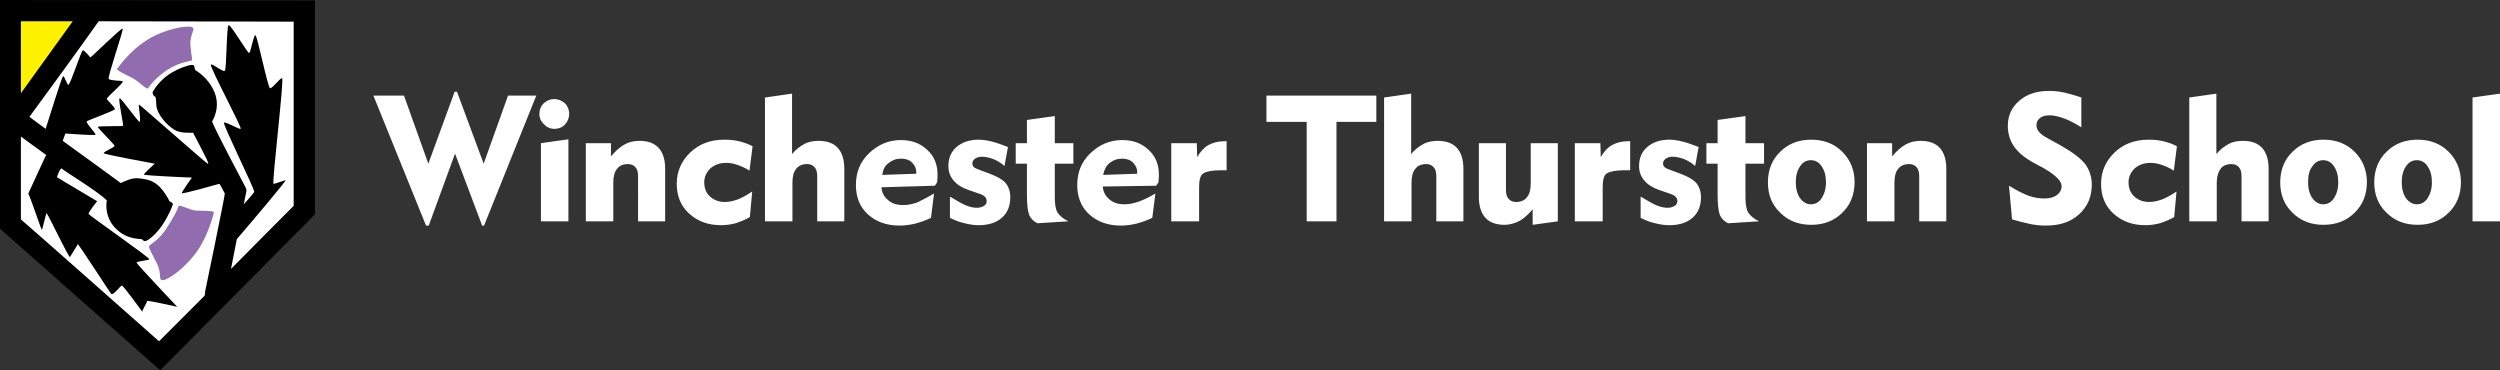 <svg xmlns="http://www.w3.org/2000/svg" viewBox="0 0 646.1 95.7" enable-background="new 0 0 646.1 95.7"><rect x="0" y="0" width="646.1" height="95.7" fill="#333333" stroke="none"/><g fill="#fff"><path d="M110.1 58.3L96.5 24.7h7.9l6.3 17.6 6.8-18.6h.6l6.9 18.6 6.3-17.6h7.3l-13.5 33.6h-.5l-7-18.6-6.8 18.6h-.7zM139.4 29.4c0-1.1.4-2 1.1-2.7.8-.7 1.7-1.1 2.7-1.1 1.1 0 2 .4 2.8 1.1.7.7 1.1 1.7 1.1 2.7 0 1.1-.4 2-1.1 2.8-.8.8-1.7 1.1-2.7 1.1-1.1 0-2-.4-2.7-1.2-.8-.7-1.2-1.6-1.2-2.7zm7.5 27.8h-7.1V37l7.1-1v21.2zM158.4 57.2h-7V37h6.5v3.4c1.1-1.3 2.2-2.3 3.4-3 1.2-.7 2.5-1 4-1 2.1 0 3.8.6 4.9 1.8 1.1 1.2 1.7 3 1.7 5.4v13.6h-7V45.6c0-1.1-.2-1.9-.7-2.4-.4-.5-1.1-.8-1.9-.8-1.2 0-2.2.4-2.8 1.2-.7.8-1 2-1 3.6v10zM193.8 56.1c-1.2.7-2.5 1.2-3.7 1.6-1.2.3-2.4.5-3.7.5-3.4 0-6.1-1-8.3-3-2.2-2-3.2-4.6-3.2-7.7 0-3.2 1.2-5.9 3.5-8.1 2.3-2.2 5.2-3.3 8.8-3.3 1.3 0 2.5.1 3.8.4 1.2.3 2.4.7 3.5 1.3l-.8 6.3c-1.1-.7-2.2-1.2-3.2-1.5-1-.4-2-.5-2.9-.5-1.6 0-2.9.5-4 1.4-1 1-1.6 2.2-1.6 3.6 0 1.5.5 2.8 1.5 3.7 1 .9 2.3 1.4 3.8 1.4 1 0 2-.2 3.2-.6 1.1-.4 2.4-1.1 3.9-2.1l-.6 6.6zM204.7 57.2h-7v-32l7-1v15.6c1-1.2 2.1-2 3.2-2.6 1.1-.6 2.4-.8 3.7-.8 2.1 0 3.8.6 4.9 1.8 1.1 1.2 1.7 3 1.7 5.4v13.6h-7V45.6c0-1.1-.2-1.9-.7-2.4-.4-.5-1.1-.8-1.9-.8-1.2 0-2.2.4-2.8 1.2-.7.8-1 2-1 3.6v10zM241.4 50l-.8 6.3c-1.4.7-2.7 1.1-4.1 1.5-1.3.3-2.7.5-4 .5-3.4 0-6.1-1-8.2-2.9-2.1-1.9-3.1-4.5-3.1-7.6 0-3.3 1.1-6 3.4-8.2 2.3-2.2 5-3.4 8.2-3.4 2.8 0 5 .8 6.8 2.5 1.8 1.6 2.7 3.8 2.7 6.4 0 .4 0 1-.1 1.9v.1l-.6.9-13.8.4c.1 1.4.7 2.5 1.7 3.3 1 .9 2.3 1.3 3.9 1.3 1.1 0 2.3-.2 3.7-.7 1.4-.7 2.8-1.4 4.3-2.3zM228 45.2l8.8-.3v-.3c0-1.1-.4-1.9-1.1-2.6-.7-.7-1.7-1-2.8-1-1.3 0-2.3.4-3.2 1.1-1 .7-1.5 1.7-1.7 3.1zM245.5 56.3v-5.5c1.8 1.1 3.2 1.9 4.2 2.3 1 .4 1.9.6 2.8.6.7 0 1.3-.2 1.8-.5s.7-.7.7-1.3c0-.4-.2-.8-.5-1.1-.3-.3-.9-.6-1.6-.8l-2.6-.9c-1.7-.6-3-1.4-3.9-2.5-.9-1.1-1.3-2.3-1.3-3.7 0-2 .7-3.7 2.1-4.9 1.4-1.2 3.3-1.9 5.7-1.9 1.1 0 2.3.2 3.5.5 1.2.3 2.6.8 4.1 1.4l-.9 4.9c-.9-.8-1.9-1.4-2.9-1.8-1.1-.4-2.1-.6-3-.6-.7 0-1.2.2-1.7.5-.4.3-.7.7-.7 1.2 0 .4.1.7.4 1 .2.2.8.5 1.7.8l2.4.9c1.9.7 3.3 1.5 4.1 2.4.8 1 1.2 2.2 1.2 3.7 0 2.2-.7 4-2.2 5.3-1.5 1.3-3.5 1.9-6 1.9-1.2 0-2.4-.2-3.6-.5-1.4-.3-2.6-.8-3.8-1.4zM265.4 50.4v-8.1h-2.9V37h2.9v-6l7.2-1v7h4.8v5.3h-4.8v8.6c0 1.8.2 3.2.7 4 .5.8 1.4 1.6 2.8 2.3l-8 .5c-1-.5-1.7-1.2-2.1-2.1-.4-1-.6-2.8-.6-5.2zM298.6 50l-.8 6.3c-1.4.7-2.7 1.1-4.1 1.5-1.3.3-2.7.5-4 .5-3.4 0-6.1-1-8.2-2.9-2.1-1.9-3.1-4.5-3.1-7.6 0-3.3 1.1-6 3.4-8.2 2.3-2.2 5-3.4 8.2-3.4 2.8 0 5 .8 6.8 2.5 1.8 1.6 2.7 3.8 2.7 6.4 0 .4 0 1-.1 1.9v.1l-.6.9-13.8.2c.1 1.4.7 2.5 1.7 3.3 1 .9 2.3 1.3 3.9 1.3 1.1 0 2.3-.2 3.7-.7 1.4-.5 2.8-1.2 4.3-2.1zm-13.5-4.8l8.8-.3v-.3c0-1.1-.4-1.9-1.1-2.6-.7-.7-1.7-1-2.8-1-1.3 0-2.3.4-3.2 1.1-.9.7-1.4 1.7-1.7 3.1zM309.8 57.2h-7.1V37h6.6l.1 3.6c.8-1.4 1.8-2.5 2.9-3.1 1.1-.6 2.4-1 4.1-1h.6V44h-1.5c-2.2 0-3.7.3-4.5.8-.8.5-1.1 1.7-1.1 3.6v8.8zM337.7 57.2V31.5h-10.4v-6.8h28.4v6.8h-10.3v25.7h-7.7zM364.7 57.2h-7v-32l7-1v15.6c1-1.2 2.1-2 3.2-2.6 1.1-.6 2.4-.8 3.7-.8 2.1 0 3.8.6 4.9 1.8 1.1 1.2 1.7 3 1.7 5.4v13.6h-7V45.6c0-1.1-.2-1.9-.7-2.4-.4-.5-1.1-.8-1.9-.8-1.2 0-2.2.4-2.8 1.2-.7.8-1 2-1 3.6v10zM395.6 37h7v20.2l-6.5.9v-4c-1.1 1.3-2.2 2.3-3.4 3-1.2.6-2.5 1-3.9 1-2.1 0-3.8-.6-4.9-1.8-1.1-1.2-1.7-3-1.7-5.4V37h7v12c0 1.1.2 1.9.7 2.4.4.5 1.1.8 1.9.8 1.2 0 2.2-.4 2.8-1.2.7-.8 1-2 1-3.6V37zM414.1 57.2H407V37h6.6l.1 3.6c.8-1.4 1.8-2.5 2.9-3.1 1.1-.6 2.4-1 4.1-1h.6V44h-1.5c-2.2 0-3.7.3-4.5.8-.8.5-1.1 1.7-1.1 3.6v8.8zM424 56.3v-5.5c1.8 1.1 3.2 1.9 4.2 2.3 1 .4 1.9.6 2.8.6.7 0 1.3-.2 1.8-.5s.7-.7.7-1.3c0-.4-.2-.8-.5-1.1-.3-.3-.9-.6-1.6-.8l-2.6-.9c-1.7-.6-3-1.4-3.9-2.5-.9-1.1-1.3-2.3-1.3-3.7 0-2 .7-3.7 2.1-4.9 1.4-1.2 3.3-1.9 5.7-1.9 1.1 0 2.3.2 3.5.5 1.2.3 2.6.8 4.1 1.4l-.9 4.9c-.9-.8-1.9-1.4-2.9-1.8-1.1-.4-2.1-.6-3-.6-.7 0-1.2.2-1.7.5-.4.3-.7.7-.7 1.2 0 .4.1.7.4 1 .2.2.8.5 1.7.8l2.4.9c1.9.7 3.3 1.5 4.1 2.4.8 1 1.2 2.2 1.2 3.7 0 2.2-.7 4-2.2 5.3-1.5 1.3-3.5 1.9-6 1.9-1.2 0-2.4-.2-3.6-.5-1.4-.3-2.6-.8-3.8-1.4zM443.9 50.4v-8.1H441V37h2.9v-6l7.2-1v7h4.8v5.3h-4.8v8.6c0 1.8.2 3.2.7 4 .5.8 1.4 1.6 2.8 2.3l-8 .5c-1-.5-1.7-1.2-2.1-2.1-.4-1-.6-2.8-.6-5.2zM456.9 47.1c0-3.2 1.1-5.9 3.2-7.9 2.1-2.1 4.8-3.1 8-3.1s5.9 1 8 3.1c2.1 2.1 3.2 4.7 3.2 7.9s-1.1 5.9-3.2 7.9c-2.1 2.1-4.8 3.1-8 3.1s-5.9-1-8-3.1c-2.2-2.1-3.2-4.7-3.2-7.9zm7.2 0c0 1.7.4 3.1 1.1 4.1.7 1 1.7 1.6 2.8 1.6 1.1 0 2.1-.5 2.8-1.6.7-1.1 1.1-2.4 1.1-4.1 0-1.7-.4-3.1-1.1-4.1-.7-1.1-1.7-1.6-2.8-1.6-1.1 0-2.1.5-2.8 1.6-.7 1-1.1 2.4-1.1 4.1zM489.5 57.2h-7V37h6.5v3.4c1.1-1.3 2.2-2.3 3.4-3 1.2-.7 2.5-1 4-1 2.1 0 3.8.6 4.9 1.8 1.1 1.2 1.7 3 1.7 5.4v13.6h-7V45.6c0-1.1-.2-1.9-.7-2.4-.4-.5-1.1-.8-1.9-.8-1.2 0-2.2.4-2.8 1.2-.7.8-1 2-1 3.6v10zM519.2 48c2 1.2 3.7 2.1 5.1 2.6 1.4.5 2.8.7 4.1.7 1.3 0 2.4-.3 3.2-.9.8-.6 1.2-1.4 1.2-2.3 0-1.3-1.5-2.8-4.4-4.5-.5-.3-.8-.5-1.1-.6l-2.2-1.2c-2.1-1.2-3.7-2.6-4.7-4.1-1-1.5-1.5-3.3-1.5-5.2 0-2.6 1-4.8 3-6.5 2-1.7 4.5-2.5 7.7-2.5 1.2 0 2.4.1 3.8.4 1.3.3 2.8.7 4.5 1.3v7.7c-1.6-1-3.1-1.8-4.5-2.3-1.4-.5-2.6-.8-3.6-.8-1.1 0-2 .2-2.6.7-.6.5-.9 1.1-.9 1.9 0 .6.2 1.1.6 1.6.4.5.9.9 1.7 1.4l3.8 2.1c3.2 1.8 5.3 3.4 6.5 4.9 1.1 1.5 1.7 3.3 1.7 5.3 0 3.2-1.1 5.7-3.3 7.7-2.2 2-5 2.9-8.6 2.9-1.2 0-2.5-.1-4-.4-1.4-.3-3-.7-4.7-1.2l-.8-8.7zM561.9 56.1c-1.2.7-2.5 1.2-3.7 1.6-1.2.3-2.4.5-3.7.5-3.4 0-6.1-1-8.3-3-2.2-2-3.2-4.6-3.2-7.7 0-3.2 1.2-5.9 3.5-8.1 2.3-2.2 5.2-3.3 8.8-3.3 1.3 0 2.5.1 3.8.4 1.2.3 2.4.7 3.5 1.3l-.8 6.3c-1.1-.7-2.2-1.2-3.2-1.5-1-.4-2-.5-2.9-.5-1.6 0-2.9.5-4 1.4-1 1-1.6 2.2-1.6 3.6 0 1.5.5 2.8 1.5 3.7 1 .9 2.3 1.4 3.8 1.4 1 0 2-.2 3.2-.6 1.1-.4 2.4-1.1 3.9-2.1l-.6 6.6zM572.8 57.2h-7v-32l7-1v15.6c1-1.2 2.1-2 3.2-2.6 1.1-.6 2.4-.8 3.7-.8 2.1 0 3.8.6 4.9 1.8 1.1 1.2 1.7 3 1.7 5.4v13.6h-7V45.6c0-1.1-.2-1.9-.7-2.4-.4-.5-1.1-.8-1.9-.8-1.2 0-2.2.4-2.8 1.2s-1 2-1 3.6v10zM589.3 47.1c0-3.2 1.1-5.9 3.2-7.9 2.1-2.1 4.8-3.1 8-3.1s5.9 1 8 3.1c2.1 2.1 3.2 4.7 3.2 7.9s-1.1 5.9-3.2 7.9c-2.1 2.1-4.8 3.1-8 3.1s-5.9-1-8-3.1c-2.2-2.1-3.2-4.7-3.2-7.9zm7.2 0c0 1.7.4 3.1 1.1 4.1.7 1 1.7 1.6 2.8 1.6s2.1-.5 2.8-1.6c.7-1.1 1.1-2.4 1.1-4.1 0-1.7-.4-3.1-1.1-4.1-.7-1.1-1.7-1.6-2.8-1.6s-2.1.5-2.8 1.6c-.8 1-1.1 2.4-1.1 4.1zM613.6 47.1c0-3.2 1.1-5.9 3.2-7.9 2.1-2.1 4.8-3.1 8-3.1s5.9 1 8 3.1c2.1 2.1 3.2 4.7 3.2 7.9s-1.1 5.9-3.2 7.9c-2.1 2.1-4.8 3.1-8 3.1s-5.9-1-8-3.1c-2.2-2.1-3.2-4.7-3.2-7.9zm7.1 0c0 1.7.4 3.1 1.1 4.1.7 1 1.7 1.6 2.8 1.6 1.1 0 2.1-.5 2.8-1.6.7-1.1 1.1-2.4 1.1-4.1 0-1.7-.4-3.1-1.1-4.1-.7-1.1-1.7-1.6-2.8-1.6-1.1 0-2.1.5-2.8 1.6-.7 1-1.1 2.4-1.1 4.1zM646.1 57.2H639v-32l7.1-1v33z"/></g><path fill="#fff" d="M1.8 1.6h77.8v51L40.7 92 1.8 57.7z"/><path fill="#FFF200" d="M2.5 2.2v29.1L25.1 2.2H2.5z"/><path fill="#916CAF" d="M55.3 54.8s-1.2 5.5-4.2 9.9c-3.1 4.5-7.7 7.7-9 7.7-1.3.1-.2-1.6-1.5-4.2s-2.2-4.2-2.1-4.5c.3-.7 2.2-1.3 4.2-4.2 2-2.9 3.4-5.7 3.4-6.2.1-.6 2.8.9 4.3 1.1 1.5.1 4.3 0 4.9.4zM30.2 17.9s3.1-4.6 7.7-7.5C42.4 7.5 48.3 6.5 49.5 7c1.3.4-.4 1.5-.3 4.5.2 2.9.6 3.9.4 4.1-.2.2-3.1.4-6.1 2.3-3 1.9-5 4.4-5.2 4.9-.3.5-2.2-1.5-3.5-2.3-1.3-.8-4.2-2-4.6-2.6z"/><path d="M0 0v59.1l41.4 36.6 40-40.3V.1L0 0zm5.4 5.5h13.4L5.4 24.1V5.5zm70.5 47.7c-.7.7-8.3 8.3-16.2 16.3l1.5-7.7c4.4-5.1 12.9-15.2 12.6-15.2-.4 0-2.6.9-3.1.9s2.8-27.3 2.2-27.3c-.6 0-2.5 2.7-3.1 2.6S66.5 9.1 66 9.1s-1.2 4.4-1.6 4.6c-.4.1-4.7-7.3-5.3-7.2-.6.1-.5 11.5-1 11.8-.5.4-3.1-1.9-3.6-1.6-.5.3 8.1 16.3 7.7 16.6-.4.2-3.8-1.9-4.3-1.6-.5.2 8 17.3 7.8 17.9-.2.4-1.7 2.1-2.7 3.2l.7-3.5s0-.4-.3-1-7.4-13.9-8.6-16.9c0 0 2.6-3.8.3-8.3-1.5-3-4-4.6-4.5-4.9-.5-.3-.1-1.2-.7-1.4-.7-.2-3.8.8-6.2 2.4-2.4 1.6-4.1 4.1-4.3 4.8l.1.2c.1.6.4.6.6.8.1.2.2-.2.3 2.2.2 2.4 2.7 5.1 4.6 6.3 1.6 1 3.9.8 4.9.8.8 1.5 2.2 4.2 3.6 7 .2.6.4 1 .3 1.1-.3 0-17.7-15.4-17.9-15.4-.2.1.6 4.2.2 4.5-.3.2-4.9-6.4-5.2-6.1-.4.3 1.1 7 .9 7.1-.2.2-6.3 0-6.5.3-.1.3 4.3 4.5 4.3 4.9 0 .4-2.9 1.5-2.8 1.9.1.3 13.2 2.7 13.2 2.7s-2.8 2.5-2.8 2.8c-.1.3 12.4.8 12.4.8s-2.6 3.6-2.6 4c-.1.4 9.7-2.4 9.7-2.4s.3.4.6 1c.4.7.7 1.3.8 1.5.1.4-5.2 25.9-5.2 25.9s.1-.2.2-.5c-.1.4-.2.8-.2 1L41.1 88.2c-3.4-3-34-30.1-35.7-31.5V35.3l6.6 4.8-.2.2s-4.6 9.9-4.5 9.8c.2-.2 3.4 9.4 3.5 9.3.2-.1 1-3.9 1.2-4.3.2-.3 5.8 11.7 6.1 11.3.2-.4 1.9-3 2-3.3.1-.2 8 12 8.6 12.8.5.7 2.4-2.1 2.8-2.1.4 0 5.5 7.1 5.3 6.8-.2-.3 1.3-2.5 1.2-2.8-.1-.3 7.8 1.5 7.8 1.5s-10.4-11-10.5-11.4c-.1-.4 3.2-.6 3.3-.9.1-.4-15.5-11.3-15.7-11.7-.2-.3 2.2-3.3 2.2-3.3l-10.4-6.2s.9-2.7 1.3-2.2 9.4 5.9 11.6 8.2c0 0-1 4.5 2.9 7.8 2.5 2.2 5.4 2.1 6 2.2.6.1.4.6 1.1.5.7-.1 2.8-1.8 4.4-4.2 1.6-2.4 2.6-4.9 2.7-5.4l-.1-.1c-.3-.5-.6-.4-.8-.6-.2-.2.2.1-1.1-1.9-2.4-3.6-4.5-3.7-6.7-4-1.8-.3-3.9.8-4.8 1.2-2.7-2-9.3-6.8-15-10.9l.7-1.9s7.7.6 7.8.3c.1-.3-2.5-3-2.3-3.4.1-.3 7.3-2.8 7.3-3.2 0-.5-1.9-2.2-2.1-2.6-.2-.4 4.6-4.3 4.1-4.6-.4-.2-3.1-.1-3.6-.6-.4-.4 3.9-12.7 3.6-13-.3-.3-8.1 7.4-8.3 7.4-.2 0-1.6-1.9-2-1.8-.4.1-3.2 8.8-3.7 8.9-.4.1-1-2.3-1.4-2.2-.3.1-4 12-4.5 13.6-1.9-1.4-3.4-2.5-4.2-3.1C10 27 22 10.5 25.5 5.5c19.8 0 47.2.1 50.4.1v47.6z"/></svg>